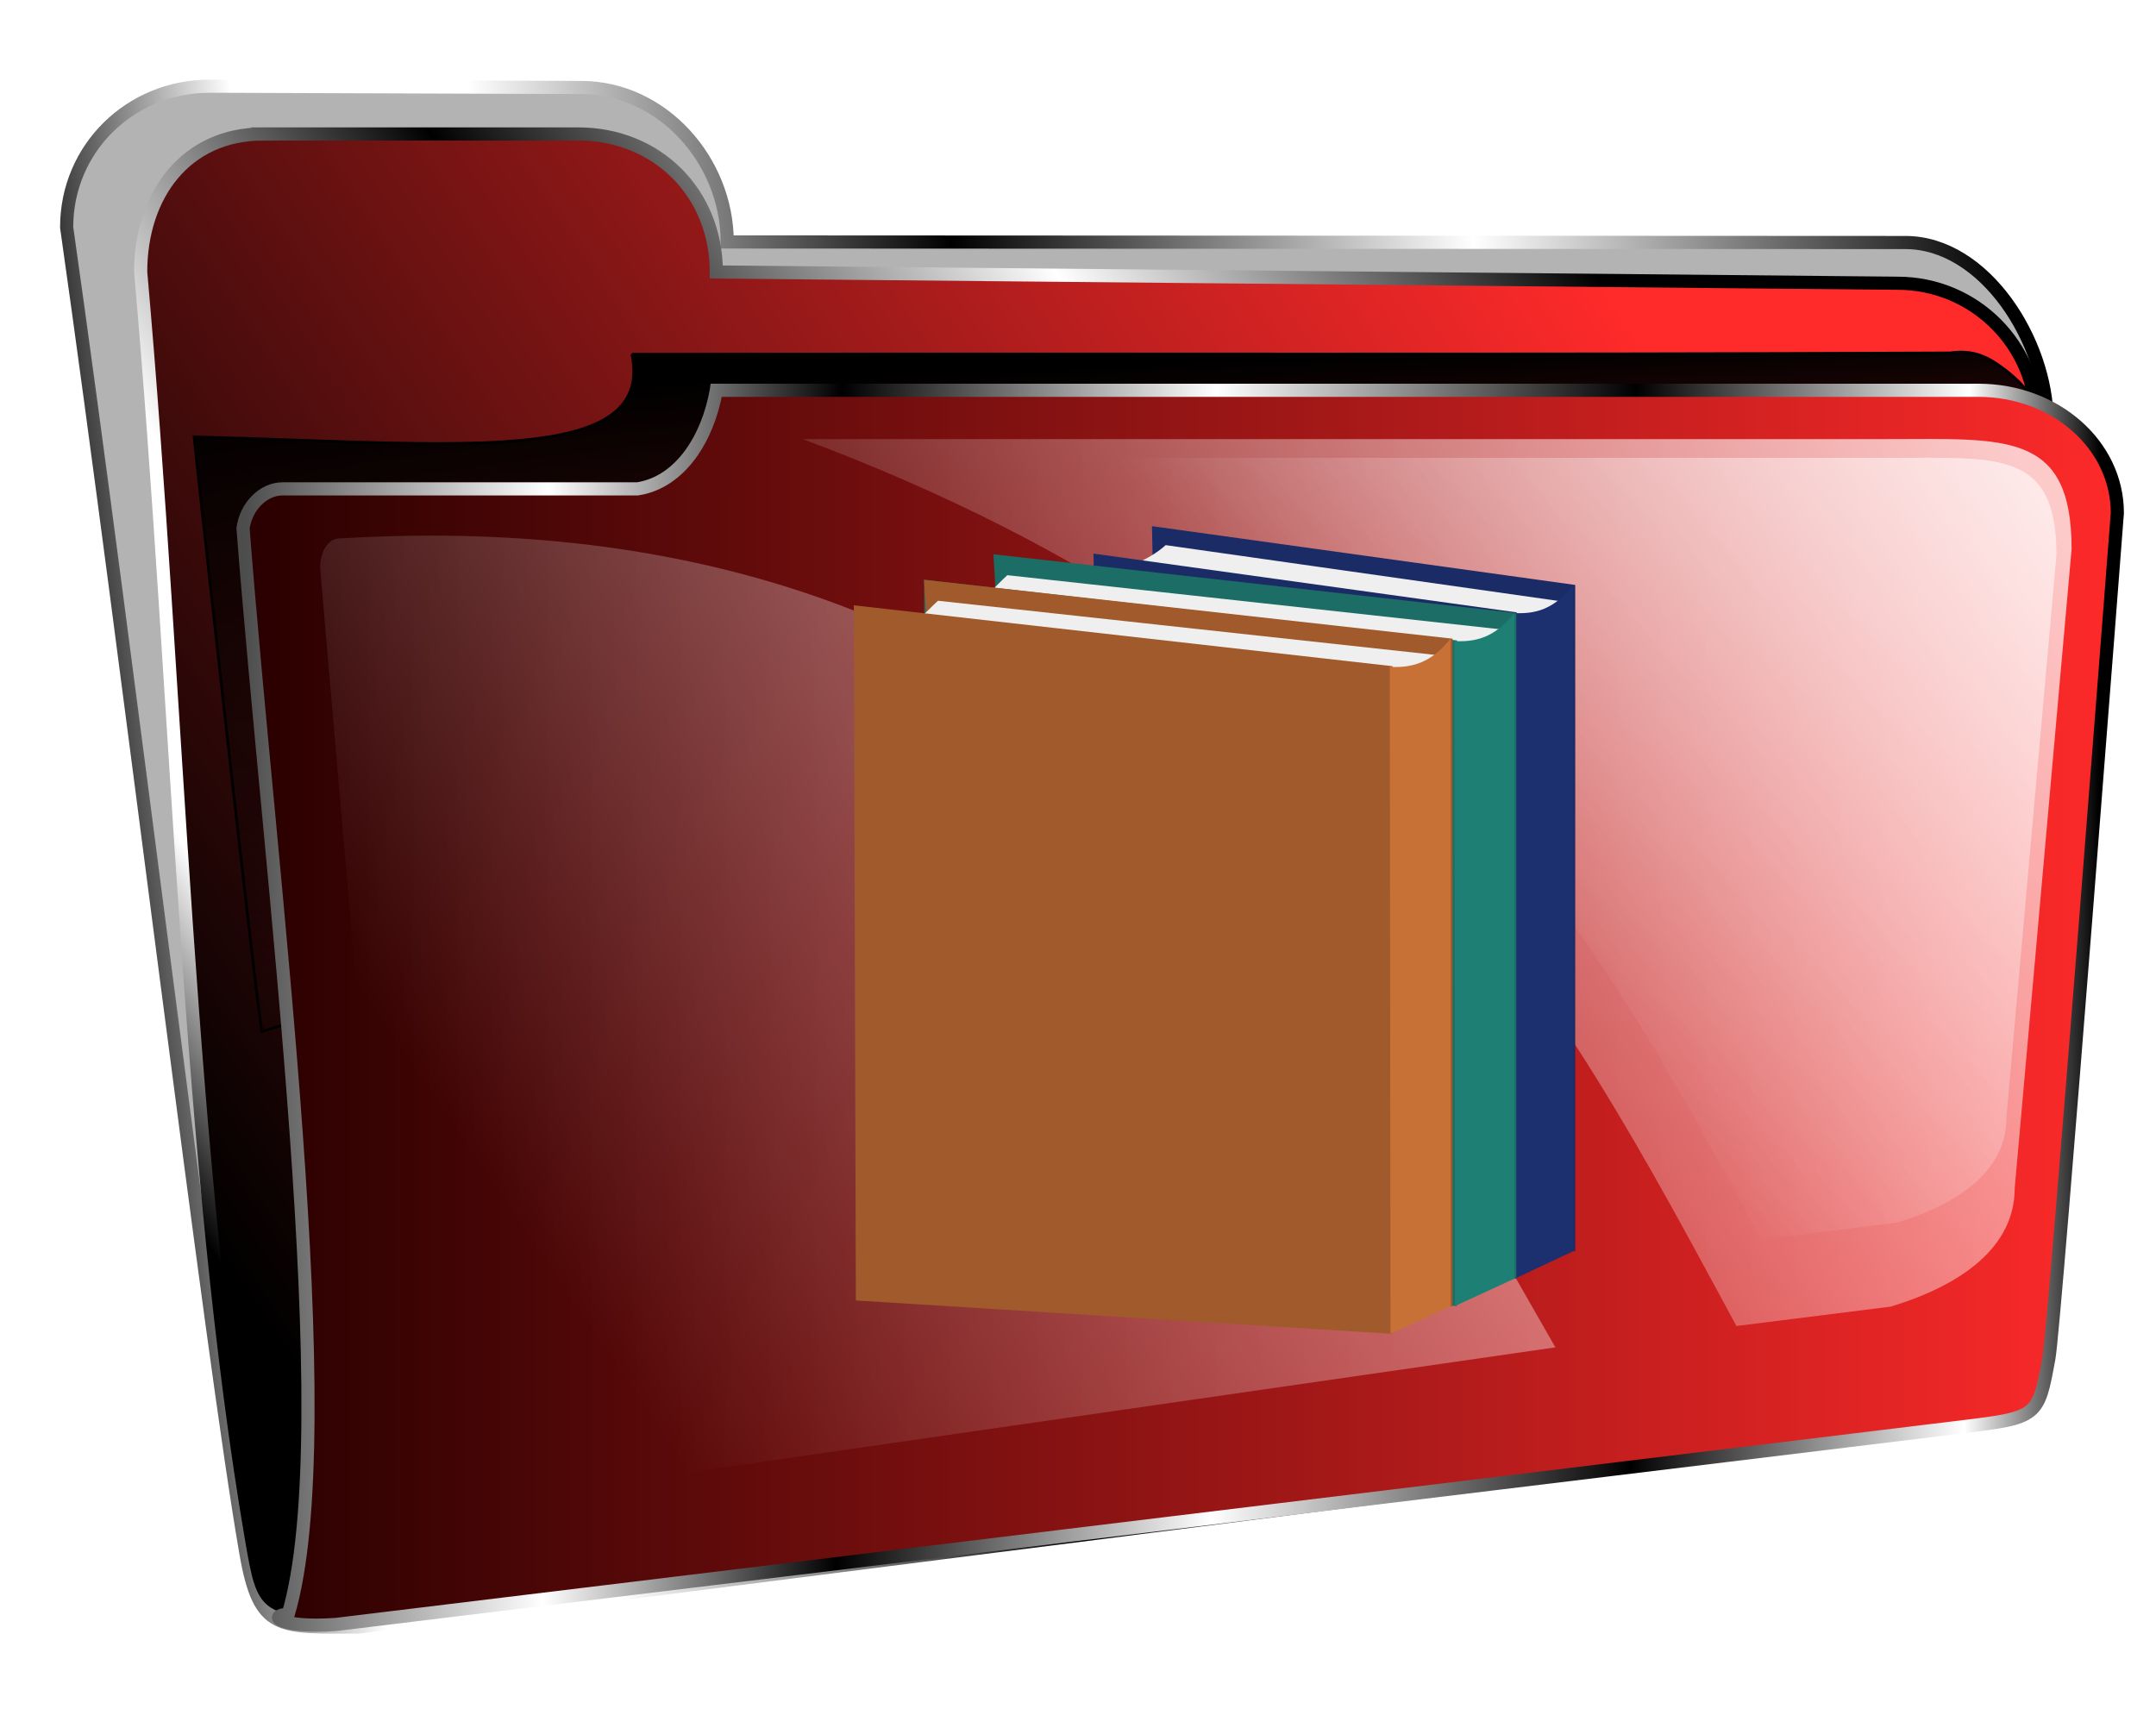 <?xml version="1.0" encoding="UTF-8" standalone="no"?>
<svg
   xmlns:dc="http://purl.org/dc/elements/1.1/"
   xmlns:cc="http://creativecommons.org/ns#"
   xmlns:rdf="http://www.w3.org/1999/02/22-rdf-syntax-ns#"
   xmlns:svg="http://www.w3.org/2000/svg"
   xmlns="http://www.w3.org/2000/svg"
   xmlns:xlink="http://www.w3.org/1999/xlink"
   xmlns:sodipodi="http://sodipodi.sourceforge.net/DTD/sodipodi-0.dtd"
   xmlns:inkscape="http://www.inkscape.org/namespaces/inkscape"
   viewBox="0 0 820 650"
   version="1.1"
   id="svg81"
   sodipodi:docname="folder-docs1.svg"
   inkscape:version="0.92.4 5da689c313, 2019-01-14">
  <sodipodi:namedview
     pagecolor="#ffffff"
     bordercolor="#666666"
     borderopacity="1"
     objecttolerance="10"
     gridtolerance="10"
     guidetolerance="10"
     inkscape:pageopacity="0"
     inkscape:pageshadow="2"
     inkscape:window-width="1278"
     inkscape:window-height="1002"
     id="namedview83"
     showgrid="false"
     inkscape:zoom="0.29241086"
     inkscape:cx="114.96992"
     inkscape:cy="926.25036"
     inkscape:window-x="0"
     inkscape:window-y="0"
     inkscape:window-maximized="0"
     inkscape:current-layer="svg81" />
  <defs
     id="defs61">
    <filter
       id="l">
      <feGaussianBlur
         stdDeviation="7.228"
         id="feGaussianBlur2" />
    </filter>
    <filter
       id="m"
       x="-.042"
       y="-.236"
       width="1.085"
       height="1.472">
      <feGaussianBlur
         stdDeviation="12.216"
         id="feGaussianBlur5" />
    </filter>
    <linearGradient
       id="b">
      <stop
         offset="0"
         id="stop8" />
      <stop
         stop-color="#fff"
         offset=".119"
         id="stop10" />
      <stop
         stop-color="#fff"
         offset=".238"
         id="stop12" />
      <stop
         offset=".473"
         id="stop14" />
      <stop
         stop-color="#fff"
         offset=".735"
         id="stop16" />
      <stop
         offset="1"
         id="stop18" />
    </linearGradient>
    <linearGradient
       id="a">
      <stop
         stop-color="#fff"
         stop-opacity="0"
         offset="0"
         id="stop21" />
      <stop
         stop-color="#fff"
         offset="1"
         id="stop23" />
    </linearGradient>
    <linearGradient
       id="k"
       x1="626.64"
       x2="634.79"
       y1="593.08"
       y2="813.08"
       gradientUnits="userSpaceOnUse">
      <stop
         offset="0"
         id="stop26" />
      <stop
         stop-opacity="0"
         offset="1"
         id="stop28" />
    </linearGradient>
    <linearGradient
       id="i"
       x1="266.51"
       x2="802.93"
       y1="931.95"
       y2="575.68"
       gradientUnits="userSpaceOnUse">
      <stop
         offset="0"
         id="stop31" />
      <stop
         stop-color="#ff2a2a"
         offset="1"
         id="stop33" />
    </linearGradient>
    <linearGradient
       id="g"
       x1="260.58"
       x2="972.38"
       gradientUnits="userSpaceOnUse">
      <stop
         stop-color="#2b0000"
         offset="0"
         id="stop36" />
      <stop
         stop-color="#ff2a2a"
         offset="1"
         id="stop38" />
    </linearGradient>
    <linearGradient
       id="f"
       x1="255"
       x2="960.32"
       y1="902.11"
       y2="905.56"
       gradientUnits="userSpaceOnUse">
      <stop
         stop-color="#4d4d4d"
         offset="0"
         id="stop41" />
      <stop
         stop-color="#fff"
         offset=".163"
         id="stop43" />
      <stop
         offset=".321"
         id="stop45" />
      <stop
         stop-color="#fff"
         offset=".523"
         id="stop47" />
      <stop
         offset=".749"
         id="stop49" />
      <stop
         stop-color="#fff"
         offset=".929"
         id="stop51" />
      <stop
         offset="1"
         id="stop53" />
    </linearGradient>
    <linearGradient
       id="j"
       x1="199.97"
       x2="950.08"
       y1="657.48"
       y2="581.56"
       gradientUnits="userSpaceOnUse"
       xlink:href="#b" />
    <linearGradient
       id="h"
       x1="266.51"
       x2="802.93"
       y1="931.95"
       y2="575.68"
       gradientUnits="userSpaceOnUse"
       xlink:href="#b" />
    <linearGradient
       id="e"
       x1="559.29"
       x2="930.36"
       y1="915.93"
       y2="658.79"
       gradientUnits="userSpaceOnUse"
       xlink:href="#a" />
    <linearGradient
       id="d"
       x1="403.04"
       x2="910.34"
       y1="706"
       y2="361.72"
       gradientUnits="userSpaceOnUse"
       xlink:href="#a" />
    <linearGradient
       id="c"
       x1="722.55"
       x2="926.99"
       y1="828.25"
       y2="665"
       gradientUnits="userSpaceOnUse"
       xlink:href="#a" />
    <linearGradient
       id="a-3">
      <stop
         id="stop2"
         offset="0"
         stop-color="#937541" />
      <stop
         id="stop4"
         offset="1"
         stop-color="#524124" />
    </linearGradient>
    <linearGradient
       id="b-6">
      <stop
         id="stop7"
         offset="0"
         stop-color="#d3b46b" />
      <stop
         id="stop9"
         offset="1"
         stop-color="#ad9457" />
    </linearGradient>
    <linearGradient
       id="c-7">
      <stop
         id="stop12-5"
         offset="0"
         stop-color="#c6a965" />
      <stop
         id="stop14-3"
         offset="1"
         stop-color="#b79d5d" />
    </linearGradient>
    <linearGradient
       xlink:href="#b-6"
       gradientUnits="userSpaceOnUse"
       gradientTransform="matrix(.324 0 0 .525 -19.699 -8.359)"
       y2="192.05"
       y1="123.37"
       x2="363.25"
       x1="438.71"
       id="i-5" />
    <linearGradient
       xlink:href="#c-7"
       gradientUnits="userSpaceOnUse"
       gradientTransform="matrix(.572 0 0 .297 -19.699 -8.359)"
       y2="375.61"
       y1="318.34"
       x2="46.404"
       x1="112.91"
       id="h-6" />
    <linearGradient
       xlink:href="#c-7"
       gradientUnits="userSpaceOnUse"
       y2="104.94"
       y1="97.94"
       x2="29.05"
       x1="69.279"
       id="g-2" />
    <linearGradient
       xlink:href="#b-6"
       gradientUnits="userSpaceOnUse"
       gradientTransform="matrix(.229 0 0 .742 -19.699 -8.359)"
       y2="167.67"
       y1="150.89"
       x2="492.42"
       x1="527.32"
       id="f-9" />
    <linearGradient
       xlink:href="#a-3"
       gradientUnits="userSpaceOnUse"
       y2="98.663"
       y1="49.904"
       x2="62.549"
       x1="104.08"
       id="e-1" />
    <linearGradient
       xlink:href="#a-3"
       gradientUnits="userSpaceOnUse"
       gradientTransform="matrix(.344 0 0 .494 -19.699 -8.359)"
       y2="252.57"
       y1="116.75"
       x2="114.06"
       x1="235.61"
       id="d-2" />
  </defs>
  <g
     transform="translate(-185.42 -455.33)"
     id="g79">
    <path
       d="m265.23 488.11 141.19 0.505c31.116 0 55.586 28.077 55.586 58.752l448.1 0.219c30.372 0 53.849 37.844 53.849 67.786l-0.069 359.06c-5.567 22.635-7.322 20.686-36.135 22.732l-605.87 77.079c-30.372 0-37.741 1.65-42.885-27.848-13.332-76.45-44.915-340.59-68.225-504.6 0-29.942 24.081-53.681 54.453-53.681h-3e-5z"
       fill="#b3b3b3"
       fill-rule="evenodd"
       stroke="url(#j)"
       stroke-width="5"
       id="path63" />
    <path
       d="m285.36 506.29h120c30 0 52.5 22.5 52.5 52.5l449.29 4.286c29.283 0 52.857 23.574 52.857 52.857l-8.673 326.92c0 29.283 4.752 41.674-24.531 41.674l-611.71 86.984c-28.778-6.566-29.202-2.589-33.935-30.215-24.331-142.03-27.866-320.61-42.234-482.5 0-29.283 17.156-52.5 46.439-52.5z"
       fill="url(#i)"
       fill-rule="evenodd"
       stroke="url(#h)"
       stroke-width="5"
       id="path65" />
    <path
       d="m425.72 590.06c184.9-0.325 329.77 0.261 501.43-0.501 9.074-1.281 14.513 1.503 21.504 6.907 27.828 22.17 1.309 34.999-11.502 50.184l-652.14 201.07c-1.88-9.417-24.809-215.31-25.773-226.21 98.999 2.41 175.44 11.726 166.49-31.451z"
       fill="url(#k)"
       filter="url(#m)"
       stroke="#000"
       id="path67" />
    <g
       transform="translate(22.857 -28.571)"
       id="g77">
      <path
         d="m435 632.36h480c29.283 0 52.857 20.819 52.857 46.679 0 0-23.666 308.4-26.01 321.36-4.062 22.442-4.126 22.759-33.195 26.292l-618.42 75.161c-22.197 1.47-25.744-3.821-18.076-3.794 20.775-70.015-6.816-279.26-17.159-413.19 1.194-8.562 7.857-15 15-15h135c16.461-2.501 26.87-19.526 30-37.5z"
         fill="url(#g)"
         fill-rule="evenodd"
         stroke="url(#f)"
         stroke-width="5"
         id="path69" />
      <path
         d="m467.86 650.93h412.5c45 0 70.102-3.183 70.102 41.817l-21.642 243.18c0 22.5-20.48 36.919-47.127 45l-58.71 7.388c-67.27-124.55-134.87-255.04-355.12-337.39"
         fill="url(#e)"
         opacity=".753"
         id="path71" />
      <path
         transform="translate(0 308.27)"
         d="m292.39 380.42c290.31-17.249 391.35 185.51 461.73 307.74l-438.71 63.305-31.073-359.41c-0.213-6.11 2.754-11.983 8.054-11.633z"
         fill="url(#d)"
         opacity=".751"
         id="path73" />
      <path
         d="m519.32 658.07h363.6c39.666 0 61.792-2.805 61.792 36.86l-19.077 214.36c0 19.833-18.052 32.542-41.54 39.666l-51.751 6.512c-59.296-109.78-118.88-224.81-313.03-297.39"
         fill="url(#c)"
         filter="url(#l)"
         opacity=".753"
         id="path75" />
    </g>
  </g>
  <g
     id="g1119"
     transform="matrix(3.535,0,0,3.535,216.699,139.689)">
    <g
       style="fill-rule:evenodd"
       id="g39"
       transform="matrix(1.023,0,0,1.028,-2.83,4.029)">
      <path
         style="fill:#1b2b65"
         inkscape:connector-curvature="0"
         id="path31"
         d="m 64,12.718 44.513,6.154 v 69.744 l -43.077,-3.487 -1.436,-72.41 z" />
      <path
         style="fill:#efefef"
         inkscape:connector-curvature="0"
         id="path33"
         d="m 59.487,17.436 c 2.39,-0.369 4.645,-1.551 5.953,-2.732 l 42.034,5.944 -5.115,3.557 -42.872,-6.769 z" />
      <path
         style="fill:#1b2b65"
         inkscape:connector-curvature="0"
         id="path35"
         d="m 57.846,15.59 44.513,6.154 v 69.744 l -43.077,-3.487 -1.436,-72.41 z" />
      <path
         style="fill:#1c2f6f"
         inkscape:connector-curvature="0"
         id="path37"
         d="m 102.08,21.809 c 2.932,0.194 4.645,-0.966 6.224,-2.937 v 69.744 l -6.154,2.872 -0.07,-69.678 z" />
    </g>
    <g
       style="fill-rule:evenodd"
       id="g49"
       transform="matrix(1.039,0,0,1.027,-10.896,7.067)">
      <path
         style="fill:#1b6d65"
         inkscape:connector-curvature="0"
         id="path41"
         d="m 54.359,12.718 54.154,6.154 v 69.744 L 58.667,85.949 54.359,12.718 Z" />
      <path
         style="fill:#efefef"
         inkscape:connector-curvature="0"
         id="path43"
         d="m 51.282,17.846 c 2.39,-0.369 3.209,-1.756 4.517,-2.937 l 51.675,5.739 -5.115,3.557 -51.077,-6.359 z" />
      <path
         style="fill:#1b6d65"
         inkscape:connector-curvature="0"
         id="path45"
         d="m 47.179,15.385 55.179,6.359 V 91.488 L 47.384,88.001 47.179,15.386 Z" />
      <path
         style="fill:#1e7f75"
         inkscape:connector-curvature="0"
         id="path47"
         d="m 102.08,21.809 c 2.932,0.194 4.645,-0.966 6.224,-2.937 v 69.744 l -6.154,2.872 -0.07,-69.678 z" />
    </g>
    <path
       style="fill:#a05a2c;fill-rule:evenodd;stroke-width:1.04"
       inkscape:connector-curvature="0"
       d="m 38.107,22.873 56.878,6.339 V 101.058 L 42.631,98.311 38.107,22.873 Z"
       id="path41-6" />
    <path
       style="fill:#efefef;fill-rule:evenodd;stroke-width:1.04"
       inkscape:connector-curvature="0"
       d="m 34.875,28.156 c 2.511,-0.381 3.371,-1.809 4.744,-3.026 l 54.274,5.912 -5.373,3.664 -53.646,-6.551 z"
       id="path43-2" />
    <path
       style="fill:#a05a2c;fill-rule:evenodd;stroke-width:1.04"
       inkscape:connector-curvature="0"
       d="m 30.565,25.621 57.955,6.551 V 104.017 L 30.781,100.424 30.565,25.622 Z"
       id="path45-9" />
    <path
       style="fill:#c87137;fill-rule:evenodd;stroke-width:1.04"
       inkscape:connector-curvature="0"
       d="m 88.228,32.238 c 3.079,0.2 4.879,-0.995 6.537,-3.026 v 71.845 l -6.463,2.958 -0.073,-71.777 z"
       id="path47-1" />
  </g>
</svg>
